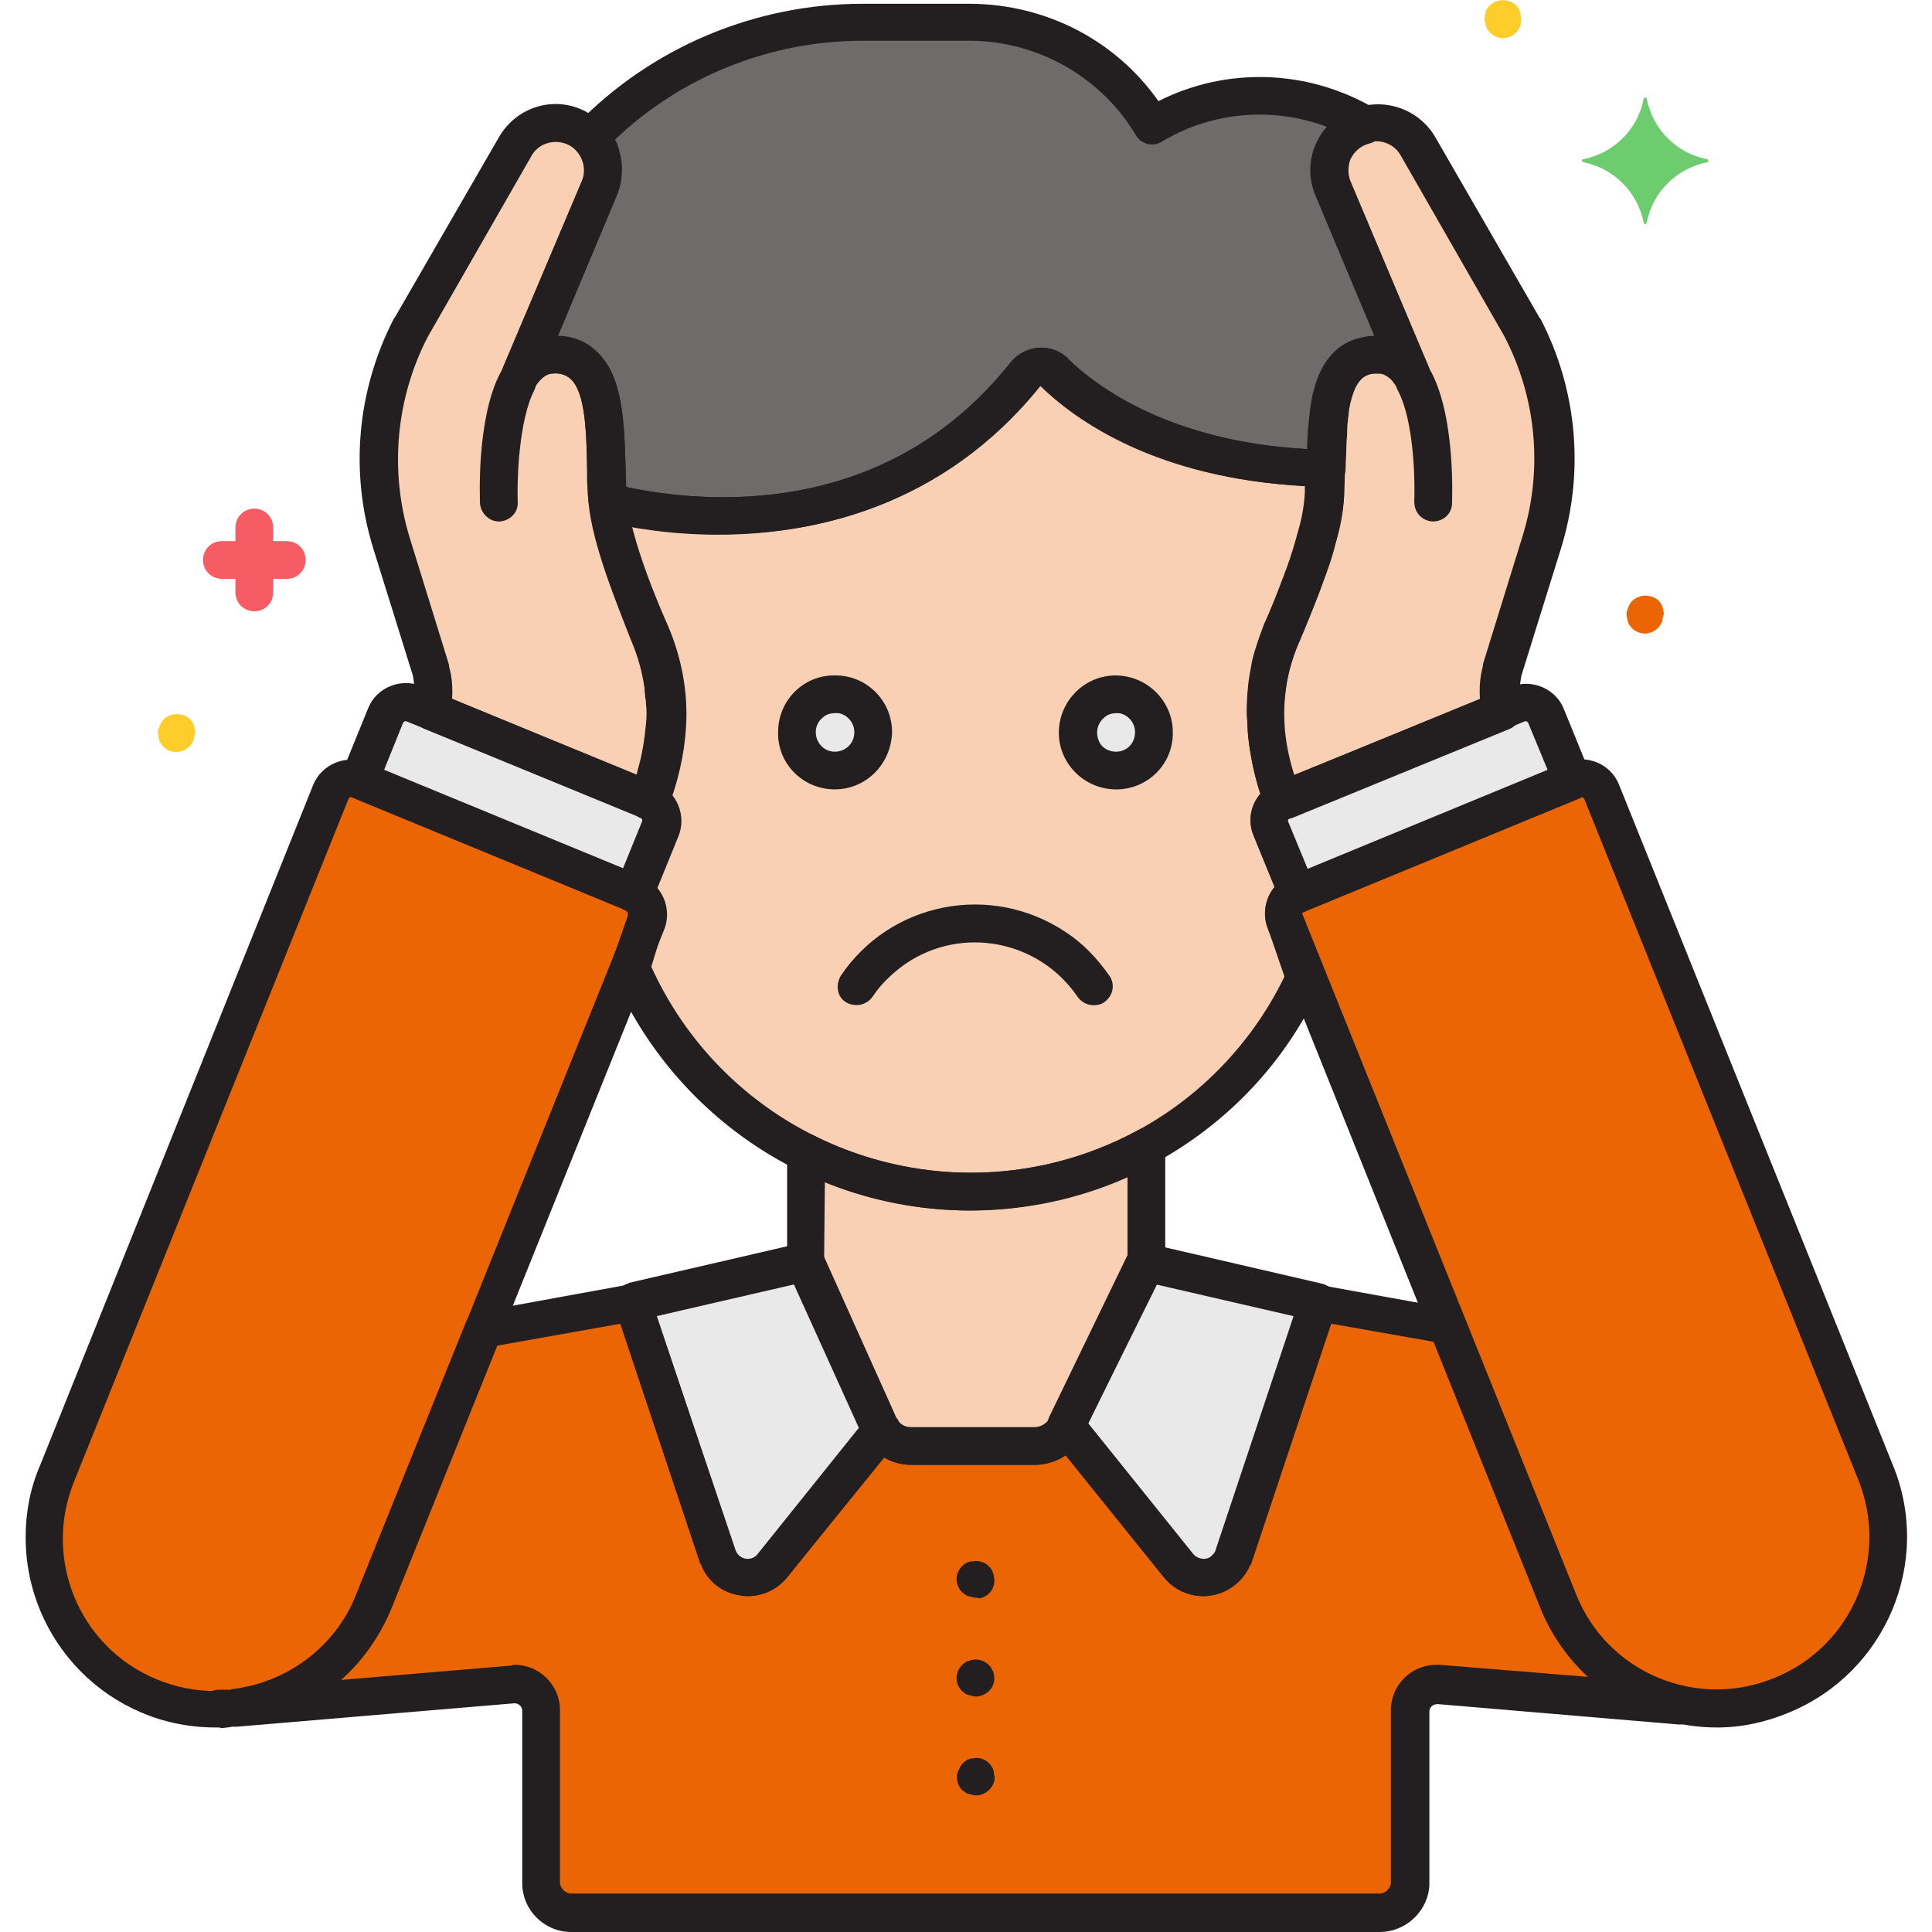 <svg width="62" height="62" viewBox="0 0 62 62" fill="none" xmlns="http://www.w3.org/2000/svg">
<g clip-path="url(#clip0)">
<path d="M41.245 29.571C41.099 29.208 41.269 28.82 41.608 28.675H41.632L41.293 27.852L40.784 26.616C40.639 26.253 40.809 25.866 41.172 25.72C40.978 25.212 40.809 24.655 40.736 24.098C40.688 23.831 40.663 23.541 40.639 23.274C40.639 23.153 40.639 23.032 40.639 22.887C40.639 22.499 40.663 22.136 40.736 21.748C40.76 21.627 40.784 21.506 40.809 21.385C40.906 21.022 41.027 20.659 41.172 20.32C41.366 19.884 41.584 19.375 41.777 18.866C41.826 18.77 41.85 18.648 41.898 18.552C42.044 18.116 42.189 17.68 42.31 17.268C42.431 16.832 42.528 16.372 42.552 15.887C42.552 15.645 42.577 15.403 42.577 15.161C42.577 15.137 42.577 15.113 42.577 15.088C42.528 15.064 42.456 15.064 42.407 15.064C37.491 14.919 34.899 12.957 33.882 11.988C33.64 11.746 33.228 11.746 32.986 11.988C32.962 12.012 32.962 12.012 32.938 12.037C28.578 17.438 22.184 16.687 20.053 16.227C19.884 16.178 19.69 16.227 19.544 16.348C19.738 17.559 20.368 19.181 20.877 20.295C21.119 20.828 21.264 21.409 21.361 21.991C21.385 22.087 21.385 22.209 21.385 22.305C21.385 22.378 21.409 22.451 21.409 22.523C21.409 22.766 21.409 22.984 21.409 23.226C21.385 23.759 21.288 24.316 21.143 24.824C21.07 25.115 20.973 25.381 20.877 25.648C21.24 25.793 21.409 26.205 21.264 26.544L20.416 28.627H20.441C20.78 28.772 20.949 29.184 20.828 29.523L20.32 31C22.184 35.359 26.471 38.169 31.218 38.193C35.819 38.169 40.009 35.505 41.947 31.339L41.245 29.571Z" fill="#F9D0B4"/>
<path d="M26.786 24.727C26.108 24.727 25.551 24.17 25.575 23.492C25.599 22.814 26.132 22.257 26.81 22.281C27.488 22.281 28.021 22.838 28.021 23.492C27.997 24.194 27.464 24.727 26.786 24.727Z" fill="#E9E9EA"/>
<path d="M35.819 24.727C35.141 24.727 34.584 24.17 34.584 23.516C34.584 22.838 35.141 22.281 35.795 22.281C36.473 22.281 37.031 22.838 37.031 23.492C37.055 24.17 36.498 24.727 35.819 24.727Z" fill="#E9E9EA"/>
<path d="M42.552 15.04C42.552 14.798 42.552 14.556 42.577 14.313C42.577 14.144 42.601 13.998 42.601 13.829C42.625 13.611 42.625 13.417 42.673 13.199C42.698 13.054 42.722 12.933 42.746 12.812C42.77 12.691 42.794 12.594 42.819 12.497C43.037 11.794 43.473 11.334 44.296 11.359C44.369 11.359 44.466 11.383 44.538 11.407C44.781 11.48 44.998 11.625 45.144 11.819C45.216 11.891 45.265 11.964 45.313 12.037L44.054 9.034L42.794 6.03C42.48 5.255 42.819 4.384 43.594 4.069C43.666 4.045 43.763 3.996 43.836 3.996C41.705 2.761 39.089 2.761 36.982 4.045C35.771 1.986 33.567 0.727 31.169 0.727H27.682C24.388 0.727 21.24 2.059 18.939 4.408C19.206 4.698 19.351 5.037 19.351 5.425V5.449C19.351 5.643 19.302 5.837 19.23 6.03L16.687 12.061C16.881 11.673 17.268 11.407 17.704 11.383C19.496 11.31 19.399 13.538 19.448 15.452C19.448 15.573 19.448 15.718 19.472 15.839C19.472 16.009 19.496 16.178 19.52 16.323C19.666 16.202 19.859 16.178 20.029 16.202C22.184 16.663 28.554 17.413 32.889 11.964C33.107 11.698 33.519 11.649 33.785 11.867C33.809 11.891 33.809 11.891 33.834 11.916C34.827 12.884 37.418 14.846 42.359 14.991C42.431 15.016 42.48 15.04 42.552 15.04Z" fill="#6D6C6B"/>
<path d="M41.148 20.294C41.705 19.011 42.48 17.073 42.528 15.838C42.625 13.828 42.383 11.309 44.296 11.382C44.732 11.406 45.12 11.673 45.313 12.06L42.77 6.03C42.456 5.255 42.819 4.383 43.569 4.044C44.272 3.753 45.095 4.019 45.459 4.673L48.801 10.462C49.915 12.617 50.133 15.112 49.431 17.412L48.171 21.481C48.098 21.917 48.074 22.353 48.147 22.789L41.172 25.695C40.857 24.92 40.663 24.097 40.615 23.249C40.542 22.232 40.736 21.215 41.148 20.294Z" fill="#F9D0B4"/>
<path d="M31.121 38.241C29.28 38.241 27.464 37.806 25.841 36.982V40.518L28.191 45.749C28.384 46.161 28.772 46.427 29.232 46.427H33.204C33.64 46.427 34.027 46.185 34.221 45.798L36.764 40.542V36.812C35.044 37.757 33.107 38.241 31.121 38.241Z" fill="#F9D0B4"/>
<path d="M20.852 20.294C20.295 19.011 19.52 17.073 19.472 15.838C19.399 13.828 19.617 11.309 17.704 11.382C17.268 11.406 16.881 11.673 16.687 12.06L19.23 6.03C19.544 5.255 19.181 4.383 18.406 4.044C17.704 3.753 16.905 4.019 16.517 4.673L13.199 10.51C12.085 12.641 11.867 15.136 12.569 17.437L13.829 21.505C13.902 21.941 13.926 22.377 13.853 22.813L20.828 25.695C21.143 24.92 21.337 24.097 21.385 23.249C21.458 22.232 21.264 21.215 20.852 20.294Z" fill="#F9D0B4"/>
<path d="M41.172 25.696L48.704 22.596C49.067 22.451 49.455 22.62 49.6 22.983L50.448 25.066L41.632 28.699L40.784 26.616C40.639 26.253 40.809 25.841 41.172 25.696Z" fill="#E9E9EA"/>
<path d="M42.31 41.778L39.573 49.988C39.355 50.521 38.774 50.763 38.241 50.545C38.072 50.472 37.951 50.375 37.83 50.23L34.221 45.75L36.764 40.494L42.31 41.778Z" fill="#E9E9EA"/>
<path d="M23.032 49.987C23.25 50.52 23.831 50.762 24.364 50.544C24.534 50.471 24.655 50.374 24.776 50.229L28.263 45.87C28.239 45.821 28.191 45.773 28.166 45.7L25.817 40.469L20.271 41.752L23.032 49.987Z" fill="#E9E9EA"/>
<path d="M20.828 25.696L13.296 22.596C12.933 22.451 12.545 22.62 12.4 22.983L11.552 25.066L20.368 28.699L21.216 26.616C21.361 26.253 21.191 25.841 20.828 25.696Z" fill="#E9E9EA"/>
<path d="M57.181 54.419C59.99 53.257 61.322 50.06 60.159 47.251L51.368 25.405C51.223 25.042 50.811 24.872 50.472 25.018L41.608 28.675C41.245 28.82 41.075 29.232 41.22 29.571L50.012 51.416C51.174 54.225 54.395 55.558 57.181 54.419Z" fill="#EB6504"/>
<path d="M4.82 54.419C2.01 53.257 0.678 50.06 1.841 47.251L10.632 25.405C10.777 25.042 11.189 24.872 11.528 25.018L20.392 28.675C20.755 28.82 20.925 29.232 20.78 29.571L11.988 51.416C10.826 54.225 7.605 55.558 4.82 54.419Z" fill="#EB6504"/>
<path d="M7.048 54.831L7.29 54.807C7.193 54.807 7.12 54.831 7.048 54.831Z" fill="#EB6504"/>
<path d="M50.036 51.441L46.452 42.552L42.31 41.802L39.573 50.012C39.355 50.544 38.774 50.787 38.241 50.569C38.072 50.496 37.951 50.399 37.83 50.254L34.221 45.773C34.027 46.161 33.64 46.403 33.204 46.403H29.232C28.845 46.403 28.506 46.209 28.288 45.895L24.8 50.254C24.437 50.69 23.807 50.763 23.371 50.399C23.226 50.302 23.129 50.157 23.056 49.987L20.32 41.777L15.5 42.649L11.964 51.441C11.213 53.281 9.518 54.565 7.556 54.807L16.445 54.056C16.905 54.008 17.341 54.371 17.365 54.831C17.365 54.855 17.365 54.88 17.365 54.904V60.426C17.365 60.959 17.801 61.395 18.334 61.395H44.272C44.805 61.395 45.241 60.959 45.241 60.426V54.904C45.241 54.419 45.628 54.056 46.088 54.056C46.112 54.056 46.137 54.056 46.161 54.056L53.887 54.71C52.143 54.298 50.714 53.087 50.036 51.441Z" fill="#EB6504"/>
<path d="M9.203 17.365H8.767V16.929C8.767 16.59 8.501 16.323 8.162 16.323C7.823 16.323 7.556 16.59 7.556 16.929V17.365H7.12C6.781 17.365 6.515 17.631 6.515 17.97C6.515 18.309 6.781 18.576 7.12 18.576H7.556V19.012C7.556 19.351 7.823 19.617 8.162 19.617C8.501 19.617 8.767 19.351 8.767 19.012V18.576H9.203C9.542 18.576 9.809 18.309 9.809 17.97C9.809 17.631 9.542 17.365 9.203 17.365Z" fill="#F75C64"/>
<path d="M48.801 0.484C48.801 0.436 48.777 0.412 48.777 0.363C48.752 0.339 48.752 0.29 48.728 0.266C48.704 0.242 48.68 0.194 48.656 0.169C48.413 -0.049 48.05 -0.049 47.808 0.169C47.784 0.194 47.759 0.218 47.735 0.266C47.711 0.29 47.687 0.339 47.687 0.363C47.663 0.412 47.663 0.436 47.663 0.484C47.663 0.533 47.638 0.557 47.638 0.605C47.638 0.654 47.638 0.678 47.663 0.726C47.663 0.775 47.687 0.799 47.687 0.847C47.711 0.896 47.711 0.92 47.735 0.944C47.759 0.969 47.784 1.017 47.808 1.041C48.05 1.283 48.413 1.283 48.656 1.041C48.68 1.017 48.704 0.993 48.728 0.944C48.752 0.92 48.777 0.872 48.777 0.847C48.801 0.823 48.801 0.775 48.801 0.726C48.801 0.678 48.801 0.654 48.825 0.605C48.801 0.557 48.801 0.508 48.801 0.484Z" fill="#FFCD29"/>
<path d="M6.248 23.395C6.248 23.347 6.224 23.323 6.224 23.274C6.2 23.25 6.2 23.202 6.176 23.177C6.152 23.153 6.127 23.105 6.103 23.081C5.861 22.863 5.498 22.863 5.255 23.081C5.231 23.105 5.207 23.129 5.183 23.177C5.134 23.25 5.11 23.323 5.086 23.395C5.062 23.468 5.062 23.565 5.086 23.637C5.086 23.686 5.11 23.71 5.11 23.759C5.134 23.807 5.134 23.831 5.159 23.855C5.183 23.88 5.207 23.928 5.231 23.952C5.473 24.195 5.837 24.195 6.079 23.952C6.103 23.928 6.127 23.904 6.152 23.855C6.176 23.831 6.2 23.783 6.2 23.759C6.224 23.734 6.224 23.686 6.224 23.637C6.273 23.541 6.273 23.468 6.248 23.395Z" fill="#FFCD29"/>
<path d="M53.378 19.593C53.378 19.544 53.354 19.52 53.354 19.471C53.33 19.447 53.33 19.399 53.306 19.375C53.281 19.35 53.257 19.302 53.233 19.278C52.991 19.06 52.627 19.06 52.385 19.278C52.361 19.302 52.337 19.326 52.312 19.375C52.264 19.447 52.24 19.52 52.216 19.593C52.191 19.665 52.191 19.762 52.216 19.835C52.216 19.883 52.24 19.907 52.24 19.956C52.264 20.004 52.264 20.029 52.288 20.053C52.312 20.077 52.337 20.125 52.361 20.15C52.603 20.392 52.966 20.392 53.209 20.15C53.233 20.125 53.257 20.101 53.281 20.053C53.306 20.029 53.33 19.98 53.33 19.956C53.354 19.932 53.354 19.883 53.354 19.835C53.402 19.738 53.402 19.665 53.378 19.593Z" fill="#EB6504"/>
<path d="M54.783 5.11C53.79 4.916 53.039 4.141 52.845 3.172C52.845 3.148 52.821 3.124 52.797 3.124C52.773 3.124 52.773 3.148 52.748 3.172C52.555 4.165 51.78 4.916 50.811 5.11C50.787 5.11 50.763 5.134 50.763 5.158C50.763 5.183 50.787 5.183 50.811 5.207C51.804 5.401 52.555 6.176 52.748 7.144C52.748 7.169 52.773 7.193 52.797 7.193C52.821 7.193 52.821 7.169 52.845 7.144C53.039 6.151 53.814 5.401 54.783 5.207C54.807 5.207 54.831 5.183 54.831 5.158C54.807 5.134 54.807 5.11 54.783 5.11Z" fill="#6DCC6D"/>
<path d="M35.093 32.259C34.899 32.259 34.705 32.163 34.584 31.993C33.349 30.177 30.879 29.692 29.062 30.927C28.651 31.218 28.263 31.581 27.997 31.993C27.803 32.259 27.44 32.332 27.149 32.163C26.859 31.993 26.81 31.605 26.98 31.315C28.578 28.941 31.799 28.312 34.197 29.91C34.754 30.273 35.214 30.758 35.602 31.315C35.795 31.581 35.723 31.969 35.432 32.163C35.335 32.235 35.214 32.259 35.093 32.259Z" fill="#231F20"/>
<path d="M26.786 25.332C25.769 25.332 24.945 24.509 24.97 23.492C24.97 22.474 25.793 21.651 26.81 21.675C27.827 21.675 28.627 22.499 28.627 23.492C28.602 24.509 27.803 25.332 26.786 25.332ZM26.786 22.886C26.641 22.886 26.495 22.935 26.398 23.032C26.132 23.25 26.108 23.637 26.326 23.904C26.544 24.17 26.931 24.194 27.198 23.976C27.343 23.855 27.416 23.686 27.416 23.492C27.416 23.201 27.198 22.935 26.907 22.886C26.859 22.886 26.81 22.886 26.786 22.886Z" fill="#231F20"/>
<path d="M35.819 25.333C34.802 25.333 33.979 24.509 33.979 23.516C33.979 22.499 34.802 21.676 35.795 21.676C36.812 21.676 37.636 22.499 37.636 23.492C37.66 24.509 36.837 25.333 35.819 25.333ZM35.819 22.887C35.674 22.887 35.529 22.935 35.432 23.032C35.166 23.25 35.141 23.637 35.335 23.904C35.456 24.049 35.626 24.122 35.819 24.122C36.159 24.122 36.425 23.855 36.425 23.492C36.425 23.202 36.207 22.935 35.916 22.887C35.892 22.887 35.868 22.887 35.819 22.887Z" fill="#231F20"/>
<path d="M23.105 17.147C22.039 17.147 20.973 17.05 19.932 16.832H19.908C19.641 17.026 19.254 16.977 19.06 16.711C19.012 16.638 18.963 16.541 18.963 16.469C18.963 16.469 18.963 16.445 18.963 16.42C18.891 16.227 18.891 16.057 18.866 15.863C18.866 15.742 18.866 15.597 18.842 15.476C18.842 15.331 18.842 15.185 18.842 15.04C18.818 13.902 18.794 12.594 18.309 12.158C18.14 12.012 17.946 11.964 17.728 11.988C17.655 11.988 17.438 12.012 17.195 12.376C17.026 12.666 16.638 12.739 16.372 12.569C16.13 12.424 16.009 12.085 16.13 11.819L18.673 5.812C18.721 5.716 18.745 5.595 18.745 5.498C18.745 5.473 18.745 5.473 18.745 5.449C18.745 5.231 18.648 5.013 18.503 4.844C18.285 4.602 18.285 4.238 18.503 3.996C20.901 1.526 24.219 0.121 27.682 0.121H31.169C33.567 0.145 35.795 1.284 37.176 3.245C39.38 2.131 41.995 2.228 44.127 3.487C44.417 3.657 44.514 4.02 44.344 4.311C44.272 4.456 44.127 4.553 43.957 4.602C43.666 4.674 43.448 4.868 43.327 5.134C43.255 5.352 43.255 5.595 43.327 5.812L45.87 11.843C45.991 12.158 45.846 12.497 45.555 12.642C45.289 12.763 44.974 12.666 44.805 12.4C44.78 12.352 44.732 12.303 44.684 12.23C44.611 12.134 44.49 12.061 44.393 12.012C44.369 12.012 44.32 11.988 44.272 11.988C43.884 11.964 43.594 12.085 43.4 12.691C43.376 12.763 43.352 12.86 43.327 12.957C43.303 13.078 43.279 13.175 43.279 13.296C43.255 13.466 43.23 13.659 43.23 13.877C43.23 14.023 43.206 14.192 43.206 14.338C43.206 14.58 43.182 14.798 43.182 15.04C43.182 15.234 43.085 15.403 42.916 15.524C42.77 15.645 42.552 15.669 42.383 15.621H42.359C37.345 15.476 34.633 13.514 33.446 12.376C33.422 12.352 33.422 12.352 33.398 12.376C30.249 16.299 26.084 17.147 23.105 17.147ZM20.077 15.621C20.102 15.621 20.126 15.621 20.174 15.645C22.523 16.13 28.384 16.735 32.429 11.625C32.865 11.092 33.64 10.995 34.173 11.431C34.197 11.456 34.245 11.48 34.27 11.528C35.093 12.327 37.442 14.168 41.947 14.41C41.947 14.386 41.947 14.362 41.947 14.313C41.947 14.144 41.971 13.974 41.971 13.805C41.995 13.562 42.02 13.345 42.044 13.127C42.068 12.957 42.092 12.812 42.116 12.691C42.141 12.569 42.189 12.448 42.213 12.327C42.601 11.116 43.4 10.802 44.102 10.777L42.213 6.273C41.898 5.522 42.044 4.674 42.577 4.069C40.833 3.415 38.871 3.584 37.273 4.553C36.982 4.723 36.619 4.626 36.449 4.335C35.335 2.47 33.325 1.332 31.169 1.308H27.682C24.727 1.308 21.869 2.446 19.738 4.48C19.811 4.602 19.859 4.747 19.884 4.892C19.932 5.062 19.956 5.207 19.956 5.377C19.956 5.401 19.956 5.425 19.956 5.449C19.956 5.74 19.908 6.006 19.787 6.273L17.898 10.777C18.358 10.777 18.818 10.947 19.157 11.286C20.005 12.085 20.029 13.562 20.077 15.016C20.077 15.161 20.077 15.306 20.077 15.452C20.077 15.5 20.077 15.573 20.077 15.621Z" fill="#231F20"/>
<path d="M31.121 38.846C26.132 38.846 21.651 35.867 19.666 31.29C19.617 31.145 19.593 31 19.641 30.854L20.15 29.377V29.353V29.328C20.15 29.28 20.126 29.256 20.102 29.232C19.787 29.11 19.641 28.747 19.762 28.432L20.61 26.349V26.325C20.61 26.301 20.586 26.253 20.562 26.253C20.247 26.132 20.102 25.768 20.223 25.478C20.32 25.235 20.416 24.969 20.465 24.703C20.61 24.218 20.683 23.734 20.731 23.225C20.755 23.007 20.755 22.789 20.731 22.596C20.731 22.523 20.731 22.474 20.707 22.402C20.707 22.305 20.683 22.208 20.683 22.087C20.61 21.554 20.465 21.046 20.247 20.537C19.787 19.375 19.133 17.703 18.939 16.444C18.915 16.226 18.988 16.008 19.181 15.863C19.472 15.645 19.835 15.572 20.174 15.645C22.523 16.129 28.384 16.735 32.453 11.624C32.889 11.092 33.664 10.995 34.197 11.431C34.221 11.455 34.27 11.479 34.294 11.528C35.141 12.351 37.612 14.289 42.407 14.434C42.528 14.434 42.649 14.458 42.746 14.507C42.988 14.579 43.158 14.821 43.158 15.088V15.136C43.158 15.403 43.134 15.669 43.134 15.911C43.109 16.42 43.013 16.928 42.867 17.413C42.77 17.825 42.625 18.261 42.431 18.745C42.383 18.866 42.359 18.963 42.31 19.084C42.116 19.568 41.923 20.077 41.705 20.585C41.559 20.9 41.462 21.215 41.366 21.554C41.341 21.675 41.317 21.772 41.293 21.893C41.245 22.232 41.196 22.571 41.196 22.91C41.196 23.032 41.196 23.128 41.196 23.25C41.22 23.516 41.245 23.758 41.293 24C41.39 24.509 41.511 25.017 41.705 25.502C41.826 25.817 41.68 26.156 41.366 26.277C41.317 26.301 41.293 26.349 41.317 26.398L42.165 28.481C42.286 28.796 42.141 29.135 41.826 29.28C41.777 29.28 41.753 29.328 41.753 29.377V29.401V29.425L42.383 31.218C42.431 31.363 42.431 31.532 42.359 31.678C40.373 36.013 35.965 38.822 31.121 38.846ZM20.901 31.024C23.468 36.667 30.104 39.185 35.771 36.642C38.145 35.577 40.082 33.688 41.22 31.339L40.688 29.789C40.518 29.328 40.591 28.82 40.905 28.457L40.227 26.81C40.034 26.349 40.13 25.841 40.445 25.478C40.3 25.042 40.203 24.606 40.13 24.17C40.082 23.879 40.034 23.589 40.034 23.274C40.034 23.128 40.009 23.007 40.009 22.862C40.009 22.45 40.034 22.039 40.106 21.627C40.13 21.482 40.155 21.36 40.179 21.215C40.276 20.803 40.421 20.416 40.566 20.028C40.784 19.544 40.978 19.06 41.148 18.599C41.196 18.503 41.22 18.382 41.269 18.285C41.438 17.825 41.559 17.413 41.656 17.049C41.777 16.638 41.85 16.226 41.874 15.814C41.874 15.742 41.874 15.669 41.874 15.596C37.103 15.354 34.512 13.489 33.373 12.375H33.349C33.349 12.375 33.325 12.375 33.325 12.399C28.966 17.873 22.548 17.34 20.198 16.904C20.489 17.994 20.877 19.035 21.337 20.077C21.603 20.682 21.773 21.312 21.869 21.942C21.894 22.063 21.894 22.184 21.918 22.305C21.918 22.402 21.942 22.474 21.942 22.547C21.966 22.814 21.966 23.056 21.942 23.322C21.894 23.903 21.797 24.485 21.651 25.042C21.603 25.211 21.555 25.357 21.506 25.502C21.821 25.865 21.918 26.398 21.724 26.858L21.046 28.505C21.361 28.868 21.434 29.377 21.264 29.837L20.901 31.024Z" fill="#231F20"/>
<path d="M55.098 55.437C52.627 55.437 50.399 53.935 49.455 51.659L40.688 29.813C40.421 29.159 40.736 28.409 41.39 28.118L50.254 24.461C50.908 24.195 51.683 24.509 51.949 25.163L60.741 47.009C62.024 50.109 60.523 53.669 57.423 54.952C56.672 55.267 55.897 55.437 55.098 55.437ZM50.738 25.575H50.714L41.85 29.232C41.802 29.256 41.777 29.305 41.802 29.353L50.593 51.198C51.61 53.693 54.468 54.88 56.962 53.838C59.457 52.821 60.644 49.963 59.627 47.469L50.835 25.623C50.811 25.599 50.787 25.575 50.738 25.575Z" fill="#231F20"/>
<path d="M41.632 29.28C41.39 29.28 41.172 29.135 41.075 28.893L40.227 26.81C39.961 26.156 40.276 25.381 40.93 25.115L48.486 22.039C49.14 21.773 49.915 22.087 50.181 22.741L51.029 24.824C51.15 25.139 51.005 25.478 50.69 25.623L41.874 29.256C41.802 29.256 41.729 29.28 41.632 29.28ZM41.39 26.253C41.341 26.277 41.317 26.326 41.341 26.374L41.971 27.9L49.673 24.727L49.043 23.202C49.019 23.153 48.97 23.129 48.922 23.153L41.39 26.253Z" fill="#231F20"/>
<path d="M41.172 26.301C40.93 26.301 40.712 26.156 40.615 25.914C40.276 25.066 40.082 24.194 40.034 23.298C39.961 22.184 40.155 21.07 40.615 20.053C41.438 18.188 41.898 16.687 41.947 15.815C41.947 15.548 41.971 15.282 41.971 15.015C41.995 13.562 42.044 12.061 42.891 11.286C43.23 10.971 43.691 10.801 44.151 10.777L42.262 6.273C41.802 5.183 42.31 3.948 43.4 3.512C44.393 3.1 45.531 3.487 46.064 4.408L49.406 10.196C49.406 10.196 49.406 10.22 49.431 10.22C50.617 12.497 50.859 15.161 50.084 17.631L48.825 21.676C48.752 22.039 48.752 22.402 48.801 22.765C48.825 23.032 48.68 23.298 48.438 23.395L41.462 26.253C41.317 26.277 41.245 26.301 41.172 26.301ZM44.199 11.988C44.005 11.964 43.812 12.037 43.691 12.158C43.23 12.594 43.182 13.901 43.158 15.04C43.158 15.33 43.134 15.597 43.134 15.863C43.085 17.171 42.334 19.133 41.705 20.537C41.341 21.385 41.172 22.305 41.22 23.201C41.245 23.759 41.366 24.34 41.535 24.872L47.493 22.426C47.469 22.063 47.493 21.724 47.59 21.361C47.59 21.337 47.59 21.337 47.59 21.312L48.849 17.244C49.527 15.088 49.309 12.763 48.268 10.777L44.95 4.989C44.708 4.553 44.151 4.408 43.715 4.65C43.327 4.868 43.158 5.352 43.327 5.788L45.87 11.819C45.991 12.133 45.846 12.473 45.556 12.618C45.289 12.739 44.974 12.642 44.805 12.376C44.562 11.988 44.344 11.988 44.272 11.988C44.248 11.988 44.223 11.988 44.199 11.988Z" fill="#231F20"/>
<path d="M45.991 16.734H45.967C45.628 16.71 45.386 16.444 45.386 16.105C45.41 15.451 45.386 13.513 44.853 12.52C44.708 12.23 44.805 11.867 45.12 11.697C45.41 11.552 45.773 11.649 45.943 11.963C46.718 13.465 46.597 16.056 46.597 16.153C46.597 16.468 46.331 16.734 45.991 16.734Z" fill="#231F20"/>
<path d="M38.605 51.222C38.12 51.222 37.66 51.005 37.345 50.617L33.737 46.136C33.591 45.943 33.567 45.701 33.664 45.483L36.207 40.227C36.328 39.985 36.619 39.84 36.885 39.912L42.431 41.196C42.746 41.269 42.964 41.608 42.891 41.922C42.891 41.947 42.891 41.971 42.867 41.971L40.13 50.181C40.13 50.205 40.13 50.205 40.106 50.205C39.888 50.738 39.404 51.126 38.847 51.198C38.774 51.222 38.702 51.222 38.605 51.222ZM34.923 45.676L38.29 49.866C38.435 50.036 38.702 50.084 38.871 49.939C38.919 49.89 38.968 49.842 38.992 49.794L41.511 42.237L37.103 41.22L34.923 45.676Z" fill="#231F20"/>
<path d="M24.001 51.222C23.928 51.222 23.831 51.222 23.759 51.198C23.177 51.125 22.693 50.738 22.499 50.205C22.499 50.205 22.499 50.181 22.475 50.181L19.738 41.971C19.641 41.656 19.811 41.317 20.126 41.196C20.15 41.196 20.174 41.196 20.174 41.171L25.72 39.888C26.011 39.815 26.302 39.96 26.398 40.227L28.748 45.458C28.748 45.482 28.772 45.507 28.796 45.531C28.941 45.749 28.917 46.039 28.772 46.233L25.284 50.593C24.945 51.004 24.485 51.222 24.001 51.222ZM23.613 49.769C23.71 49.987 23.952 50.084 24.17 49.987C24.219 49.963 24.291 49.914 24.316 49.866L27.561 45.821L25.478 41.22L21.07 42.237L23.613 49.769Z" fill="#231F20"/>
<path d="M33.204 47.008H29.232C28.554 47.008 27.924 46.597 27.658 45.991L25.309 40.76C25.284 40.687 25.26 40.591 25.26 40.518V36.982C25.26 36.643 25.526 36.377 25.866 36.377C25.962 36.377 26.059 36.401 26.132 36.449C27.682 37.224 29.401 37.636 31.145 37.636C33.01 37.636 34.851 37.176 36.498 36.28C36.788 36.11 37.151 36.231 37.321 36.522C37.37 36.619 37.394 36.716 37.394 36.812V40.518C37.394 40.615 37.37 40.712 37.345 40.784L34.754 46.016C34.463 46.621 33.858 47.008 33.204 47.008ZM26.447 40.373L28.748 45.483C28.845 45.676 29.014 45.798 29.232 45.798H33.204C33.398 45.798 33.591 45.676 33.688 45.507L36.183 40.373V37.781C34.609 38.483 32.889 38.847 31.145 38.847C29.547 38.847 27.948 38.532 26.471 37.926L26.447 40.373Z" fill="#231F20"/>
<path d="M6.902 55.436C3.536 55.436 0.823 52.7 0.823 49.333C0.823 48.534 0.969 47.759 1.284 47.032L10.051 25.187C10.317 24.533 11.092 24.194 11.746 24.485L20.61 28.142C21.264 28.408 21.579 29.183 21.312 29.837L12.521 51.682C11.601 53.935 9.373 55.436 6.902 55.436ZM11.262 25.575C11.238 25.575 11.189 25.599 11.189 25.623L2.398 47.492C1.356 49.987 2.519 52.845 5.013 53.886C7.508 54.928 10.366 53.765 11.407 51.271C11.407 51.246 11.431 51.222 11.431 51.198L20.223 29.353C20.223 29.328 20.223 29.304 20.223 29.28C20.223 29.256 20.198 29.232 20.174 29.232L11.31 25.575C11.286 25.599 11.262 25.575 11.262 25.575Z" fill="#231F20"/>
<path d="M20.368 29.28C20.295 29.28 20.223 29.256 20.126 29.232L11.31 25.599C10.995 25.478 10.85 25.115 10.971 24.8L11.819 22.717C12.085 22.063 12.86 21.748 13.514 22.015L21.07 25.139C21.724 25.405 22.039 26.18 21.773 26.834L20.925 28.917C20.828 29.135 20.61 29.28 20.368 29.28ZM12.327 24.703L20.029 27.876L20.659 26.35C20.683 26.301 20.659 26.253 20.61 26.229L13.054 23.153C13.005 23.129 12.957 23.153 12.933 23.201L12.327 24.703Z" fill="#231F20"/>
<path d="M20.828 26.301C20.756 26.301 20.683 26.277 20.586 26.252L13.635 23.395C13.393 23.298 13.223 23.031 13.272 22.765C13.32 22.402 13.32 22.038 13.248 21.675L11.988 17.631C11.213 15.16 11.456 12.52 12.642 10.22C12.642 10.22 12.642 10.195 12.666 10.195L16.009 4.407C16.59 3.39 17.873 3.027 18.891 3.632C19.811 4.165 20.198 5.303 19.787 6.296L17.898 10.801C18.358 10.801 18.818 10.97 19.157 11.309C20.005 12.109 20.029 13.586 20.077 15.039C20.077 15.306 20.102 15.572 20.102 15.838C20.15 16.71 20.61 18.212 21.434 20.077C21.869 21.094 22.087 22.208 22.015 23.322C21.966 24.218 21.748 25.114 21.434 25.938C21.312 26.156 21.095 26.301 20.828 26.301ZM14.507 22.426L20.465 24.872C20.634 24.339 20.731 23.758 20.78 23.201C20.828 22.281 20.683 21.36 20.295 20.537C19.666 19.132 18.915 17.17 18.866 15.863C18.842 15.596 18.842 15.306 18.842 15.039C18.818 13.901 18.794 12.593 18.309 12.157C18.14 12.012 17.946 11.963 17.728 11.988C17.655 11.988 17.438 12.012 17.195 12.375C17.026 12.666 16.638 12.738 16.372 12.569C16.13 12.424 16.009 12.085 16.13 11.818L18.673 5.812C18.866 5.352 18.648 4.819 18.188 4.625C17.777 4.456 17.268 4.601 17.05 5.013L13.732 10.801C12.691 12.811 12.497 15.136 13.151 17.267L14.41 21.336C14.41 21.36 14.41 21.36 14.41 21.384C14.507 21.724 14.531 22.087 14.507 22.426Z" fill="#231F20"/>
<path d="M16.009 16.735C15.694 16.735 15.427 16.468 15.403 16.154C15.403 16.032 15.282 13.441 16.057 11.964C16.202 11.673 16.566 11.552 16.88 11.697C17.171 11.843 17.292 12.206 17.147 12.521C16.638 13.514 16.59 15.451 16.614 16.105C16.638 16.444 16.372 16.711 16.033 16.735H16.009Z" fill="#231F20"/>
<path d="M7.048 55.436C6.709 55.436 6.442 55.17 6.442 54.831C6.442 54.492 6.709 54.225 7.023 54.225C7.072 54.225 7.145 54.225 7.193 54.225H7.217C7.556 54.201 7.847 54.467 7.871 54.782C7.895 55.121 7.653 55.388 7.314 55.436L7.072 55.46C7.072 55.436 7.072 55.436 7.048 55.436Z" fill="#231F20"/>
<path d="M44.272 62H18.334C17.462 62 16.759 61.297 16.759 60.426V54.904C16.759 54.758 16.638 54.661 16.517 54.661H16.493L7.605 55.412C7.266 55.437 6.975 55.194 6.951 54.855C6.927 54.54 7.169 54.25 7.484 54.201C9.227 53.983 10.753 52.845 11.407 51.222L14.943 42.455C15.016 42.261 15.185 42.116 15.403 42.092L20.198 41.22C20.489 41.172 20.78 41.341 20.877 41.632L23.613 49.818C23.71 50.036 23.952 50.133 24.17 50.036C24.219 50.011 24.291 49.963 24.316 49.915L27.803 45.555C28.021 45.289 28.384 45.265 28.651 45.458C28.699 45.507 28.748 45.555 28.772 45.604C28.869 45.749 29.038 45.846 29.208 45.846H33.18C33.373 45.846 33.567 45.725 33.664 45.555C33.809 45.265 34.173 45.119 34.463 45.265C34.536 45.313 34.609 45.361 34.681 45.434L38.29 49.915C38.435 50.084 38.702 50.133 38.871 49.987C38.919 49.939 38.968 49.89 38.992 49.842L41.729 41.656C41.826 41.365 42.116 41.196 42.407 41.244L46.548 41.995C46.742 42.044 46.936 42.165 47.009 42.358L50.593 51.247C51.198 52.724 52.482 53.79 54.032 54.153C54.347 54.226 54.565 54.54 54.492 54.88C54.419 55.17 54.153 55.364 53.862 55.34L46.137 54.686C45.991 54.686 45.87 54.783 45.87 54.928V54.952V60.474C45.846 61.297 45.144 62 44.272 62ZM16.517 53.426C17.316 53.426 17.97 54.08 17.97 54.88V60.401C17.97 60.595 18.14 60.765 18.334 60.765H44.272C44.466 60.765 44.635 60.595 44.635 60.401V54.88C44.635 54.08 45.289 53.426 46.088 53.426C46.137 53.426 46.161 53.426 46.209 53.426L50.98 53.814C50.327 53.208 49.794 52.458 49.455 51.634L46.016 43.061L42.722 42.48L40.155 50.181C40.155 50.205 40.155 50.205 40.13 50.205C39.791 51.029 38.847 51.44 38.023 51.101C37.757 51.005 37.539 50.835 37.37 50.617L34.221 46.694C33.93 46.887 33.591 47.008 33.228 47.008H29.256C28.941 47.008 28.651 46.936 28.384 46.766L25.26 50.617C24.703 51.319 23.686 51.416 22.984 50.859C22.766 50.69 22.596 50.472 22.499 50.205C22.499 50.205 22.499 50.181 22.475 50.181L19.908 42.48L15.96 43.182L12.545 51.658C12.182 52.506 11.649 53.281 10.947 53.911L16.396 53.451C16.42 53.451 16.469 53.426 16.517 53.426Z" fill="#231F20"/>
<path d="M31.315 51.271C31.266 51.271 31.242 51.271 31.194 51.247C31.145 51.247 31.121 51.223 31.073 51.223C31.024 51.199 31 51.199 30.976 51.174C30.951 51.15 30.903 51.126 30.879 51.102C30.637 50.859 30.637 50.496 30.879 50.254C30.903 50.23 30.927 50.206 30.976 50.181C31 50.157 31.048 50.133 31.073 50.133C31.121 50.109 31.145 50.109 31.194 50.109C31.533 50.036 31.848 50.254 31.896 50.593C31.969 50.932 31.751 51.247 31.412 51.295C31.387 51.271 31.339 51.271 31.315 51.271Z" fill="#231F20"/>
<path d="M31.315 54.444C31.266 54.444 31.242 54.444 31.194 54.419C31.145 54.419 31.121 54.395 31.073 54.395C31.024 54.371 31 54.371 30.976 54.347C30.951 54.322 30.903 54.298 30.879 54.274C30.637 54.032 30.637 53.669 30.879 53.426C30.903 53.402 30.927 53.378 30.976 53.354C31 53.33 31.048 53.305 31.073 53.305C31.291 53.208 31.557 53.257 31.727 53.426C31.969 53.669 31.969 54.056 31.727 54.274C31.63 54.371 31.46 54.444 31.315 54.444Z" fill="#231F20"/>
<path d="M31.315 57.617C31.266 57.617 31.242 57.617 31.194 57.593C31.145 57.593 31.121 57.568 31.073 57.568C31.024 57.544 31 57.544 30.976 57.52C30.951 57.496 30.903 57.471 30.879 57.447C30.758 57.326 30.709 57.181 30.709 57.011C30.709 56.963 30.709 56.939 30.734 56.89C30.734 56.842 30.758 56.818 30.782 56.769C30.806 56.721 30.806 56.696 30.83 56.672C30.879 56.599 30.927 56.551 31 56.503C31.024 56.478 31.073 56.454 31.097 56.454C31.145 56.43 31.169 56.43 31.218 56.43C31.412 56.382 31.63 56.454 31.751 56.599C31.775 56.624 31.799 56.648 31.823 56.696C31.848 56.721 31.872 56.769 31.872 56.793C31.896 56.842 31.896 56.866 31.896 56.914C31.896 56.963 31.92 56.987 31.92 57.035C31.92 57.35 31.63 57.617 31.315 57.617Z" fill="#231F20"/>
</g>
<defs>
<clipPath id="clip0">
<rect width="62" height="62" fill="white"/>
</clipPath>
</defs>
</svg>
